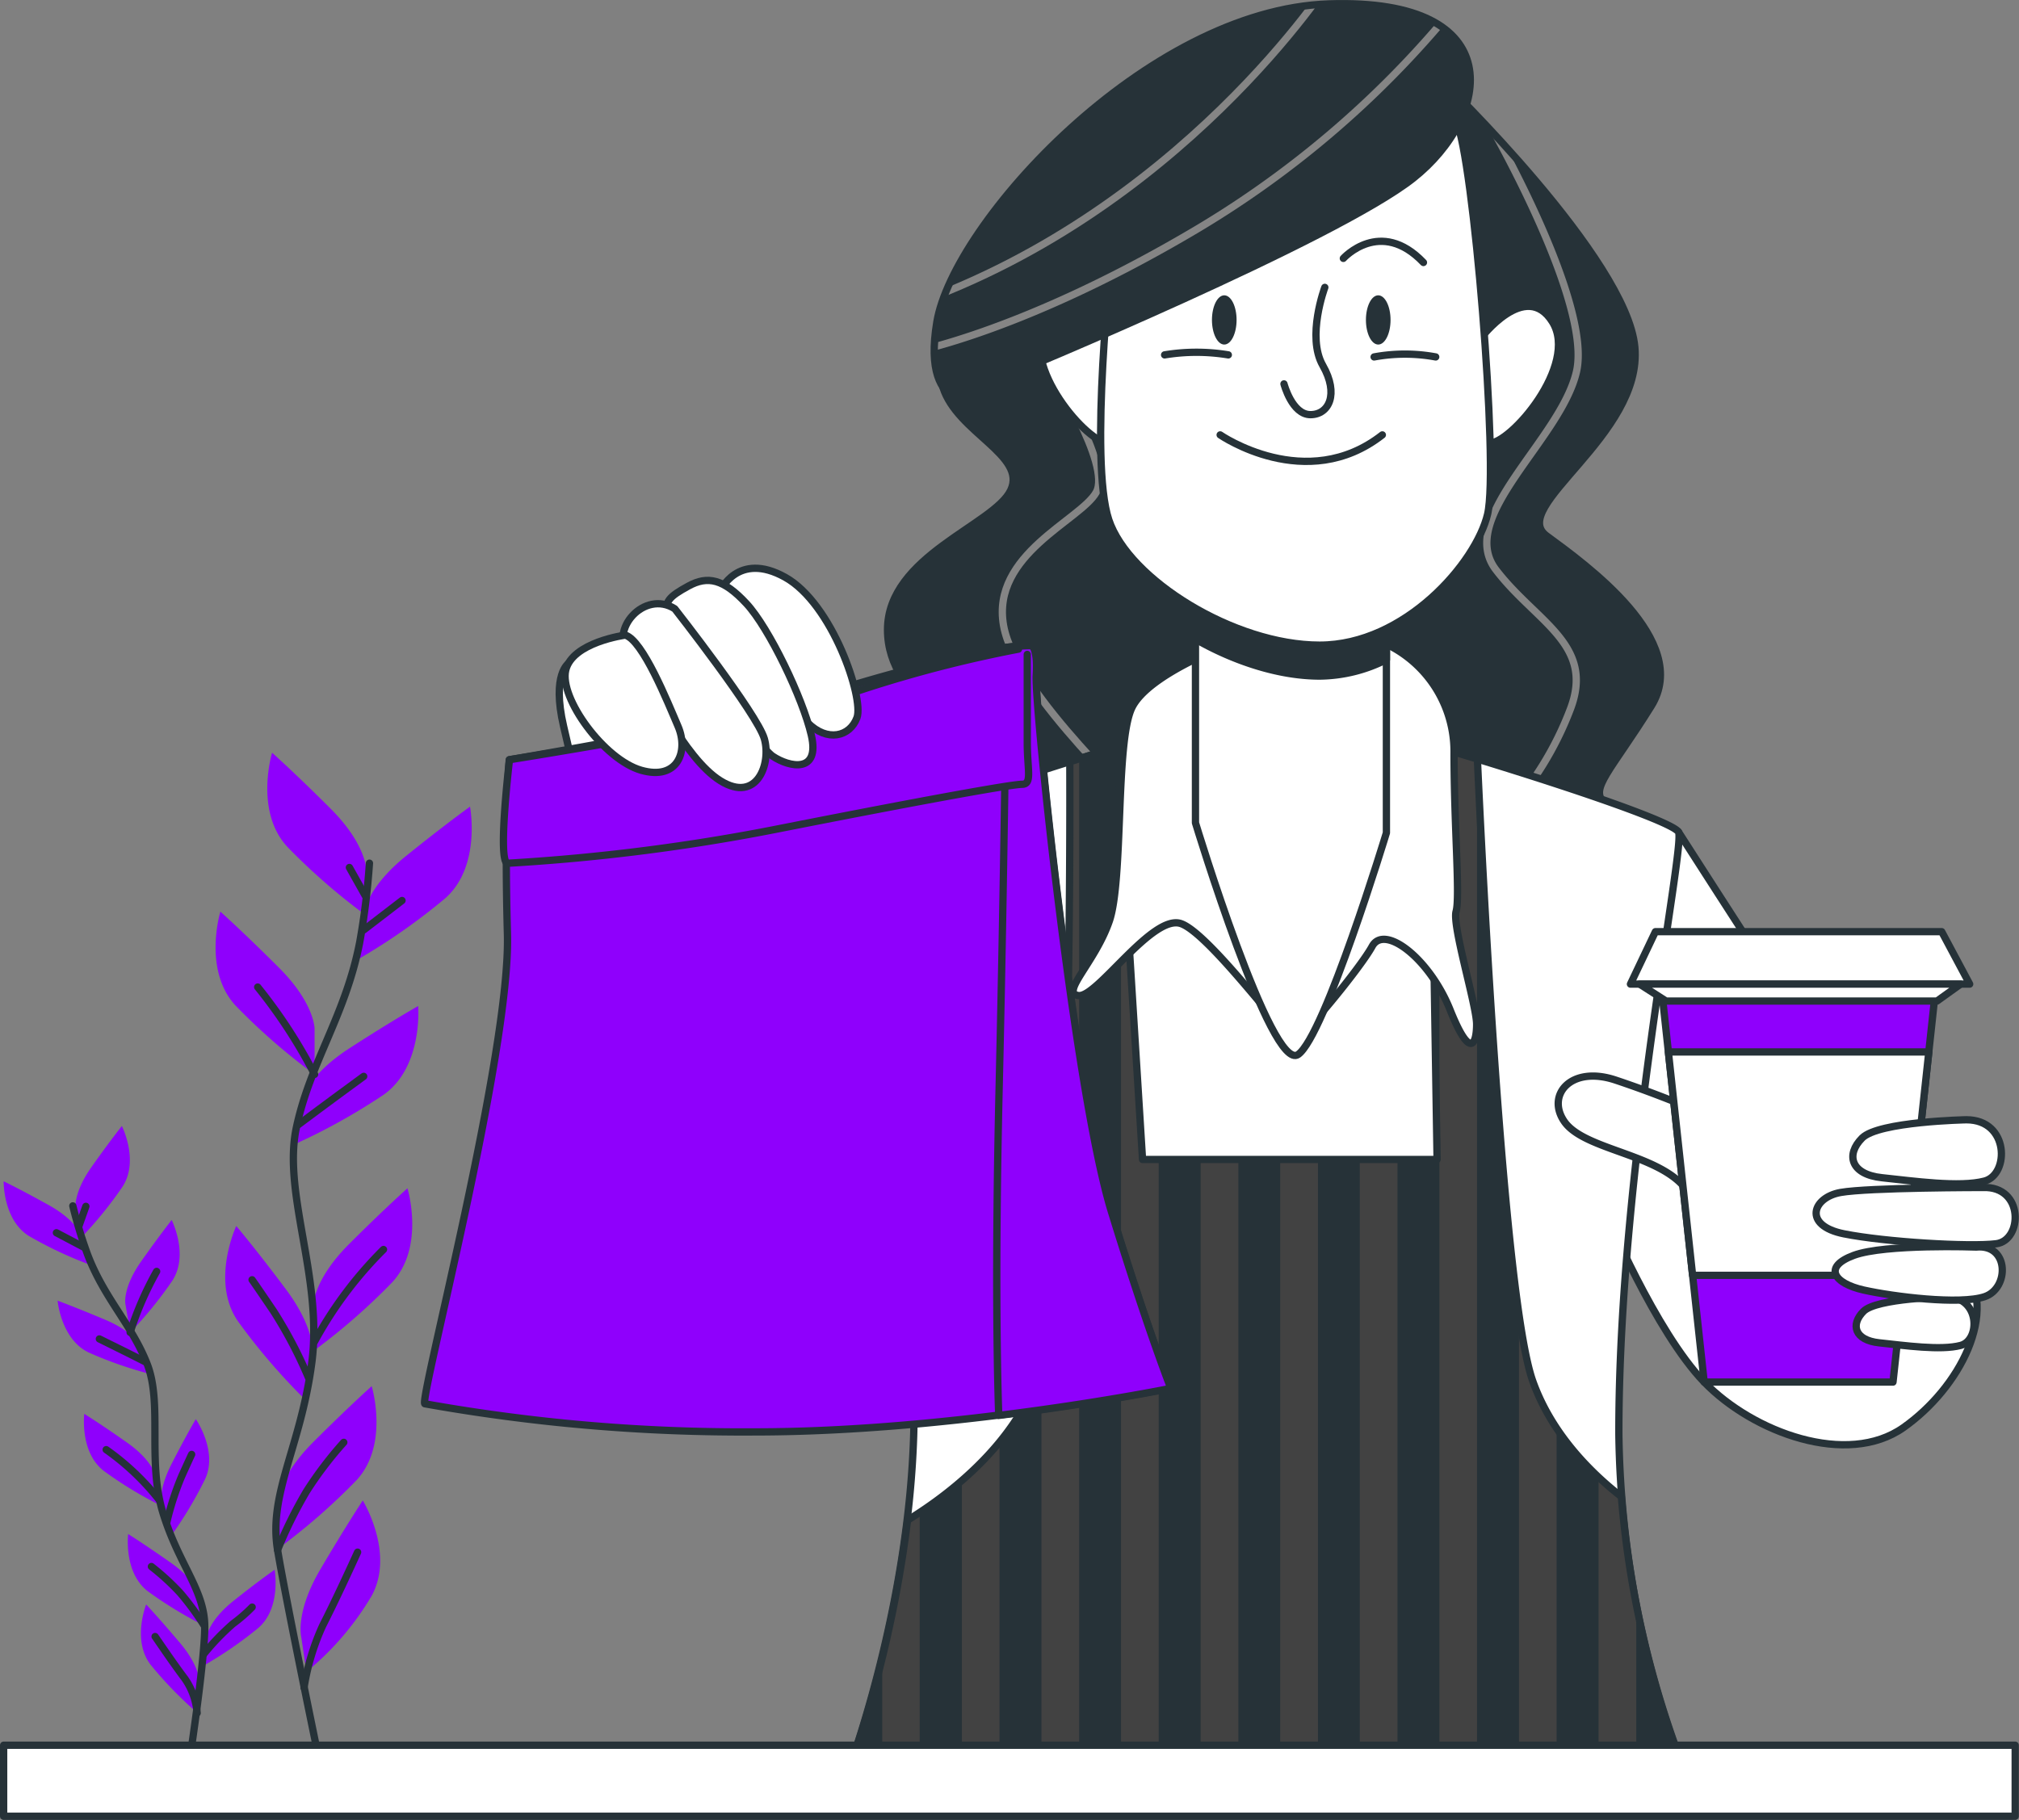 <svg xmlns="http://www.w3.org/2000/svg" xmlns:xlink="http://www.w3.org/1999/xlink" width="276.75" height="249.503" viewBox="0 0 276.75 249.503"><rect x="0" y="0" width="276.75" height="249.503" fill="#808080" stroke="none"/>   <defs>     <clipPath id="clip-path">       <path id="Caminho_19103" data-name="Caminho 19103" d="M255.406,159.671s25.044,24.2,26.169,36.3-17.449,21.95-12.1,25.888,19.962,14.355,14.346,23.356-8.439,11.261-6.47,13.23,6.751,3.63,6.47,8.439-5.907,8.938-5.907,8.938H188.994s-4.782.281-4.219-6.47,10.126-10.408,8.439-15.48-14.073-9-14.073-19.137,14.636-14.346,16.886-19.128-7.314-7.885-9.283-14.073,8.166-16.886,14.346-22.512,30.96-21.95,40.832-22.512S255.406,159.671,255.406,159.671Z" transform="translate(-179.14 -156.446)" fill="#263238" stroke="#263238" stroke-linecap="round" stroke-linejoin="round" stroke-width="1"></path>     </clipPath>     <clipPath id="clip-path-2">       <path id="Caminho_19115" data-name="Caminho 19115" d="M279.135,363.192c-4.156-3.239-9.555-8.566-12.141-15.825-4.02-11.261-6.978-71.683-7.595-85.294-2.151-.653-4.31-1.307-6.433-1.933l.907,56.829H213.5l-3.53-56.539c-2.15.662-4.319,1.343-6.442,2.014.045,11.478.045,65.023-3.185,80.385-2.477,11.8-12.794,19.754-19.055,23.592a164.917,164.917,0,0,1-8.593,35.814H288.381A133.511,133.511,0,0,1,279.135,363.192Z" transform="translate(-172.69 -260.14)" fill="#263238" stroke="#263238" stroke-linecap="round" stroke-linejoin="round" stroke-width="1"></path>     </clipPath>     <clipPath id="clip-path-3">       <path id="Caminho_19132" data-name="Caminho 19132" d="M196.961,198.826s44.181-18.293,54.879-26.741,13.5-24.762-11.542-23.919-51.494,30.116-53.744,43.618,6.724,10.671,6.724,10.671" transform="translate(-186.191 -148.135)" fill="#263238" stroke="#263238" stroke-linecap="round" stroke-linejoin="round" stroke-width="1"></path>     </clipPath>   </defs>   <g id="Grupo_7708" data-name="Grupo 7708" transform="translate(-1011.097 -789.717)">     <g id="freepik--Plants--inject-190" transform="translate(1011.597 892.913)">       <path id="Caminho_19068" data-name="Caminho 19068" d="M99.015,277.362s0-3.493-4.882-8.375-8.03-7.677-8.03-7.677-2.441,8.03,2.1,12.912a86.1,86.1,0,0,0,10.816,9.419Z" transform="translate(-49.308 -261.31)" fill="#8f00fc "></path>       <path id="Caminho_19069" data-name="Caminho 19069" d="M91.205,301.363s0-3.484-4.891-8.366-8.021-7.676-8.021-7.676-2.441,8.021,2.1,12.9a85.293,85.293,0,0,0,10.816,9.419Z" transform="translate(-48.585 -263.534)" fill="#8f00fc "></path>       <path id="Caminho_19070" data-name="Caminho 19070" d="M99.992,284.041s.363-3.466,5.735-7.8,8.793-6.787,8.793-6.787,1.579,8.239-3.448,12.613a85.294,85.294,0,0,1-11.742,8.23Z" transform="translate(-50.594 -262.064)" fill="#8f00fc "></path>       <path id="Caminho_19071" data-name="Caminho 19071" d="M90.486,312.565s.735-3.412,6.533-7.168,9.455-5.816,9.455-5.816.69,8.348-4.755,12.177A85.012,85.012,0,0,1,89.17,318.7Z" transform="translate(-49.653 -264.854)" fill="#8f00fc "></path>       <path id="Caminho_19072" data-name="Caminho 19072" d="M92.4,343.163s0-3.493,4.882-8.375,8.021-7.667,8.021-7.667,2.441,8.021-2.1,12.9A85.638,85.638,0,0,1,92.4,349.442Z" transform="translate(-49.952 -267.405)" fill="#8f00fc "></path>       <path id="Caminho_19073" data-name="Caminho 19073" d="M91.086,350.532s.49-3.448-3.63-8.974-6.851-8.738-6.851-8.738-3.557,7.595.236,13.066a85.6,85.6,0,0,0,9.364,10.889Z" transform="translate(-48.72 -267.933)" fill="#8f00fc "></path>       <path id="Caminho_19074" data-name="Caminho 19074" d="M87,373.063s0-3.484,4.882-8.366S99.9,357.02,99.9,357.02s2.441,8.021-2.087,12.9A85.29,85.29,0,0,1,87,379.342Z" transform="translate(-49.452 -270.174)" fill="#8f00fc "></path>       <path id="Caminho_19075" data-name="Caminho 19075" d="M90.579,393.082s-.907-3.375,2.6-9.337S99,374.29,99,374.29s4.4,7.141,1.252,13.012a39.184,39.184,0,0,1-8.965,10.471Z" transform="translate(-49.774 -271.774)" fill="#8f00fc "></path>       <path id="Caminho_19076" data-name="Caminho 19076" d="M99.571,278a99.036,99.036,0,0,1-1.334,10.834c-1.933,9.981-6.76,16.405-8.684,25.407s3.63,20.607,2.123,32.185-5.989,18-4.7,25.724,6.352,31.976,6.352,31.976" transform="translate(-49.429 -262.856)" fill="none" stroke="#263238" stroke-linecap="round" stroke-linejoin="round" stroke-width="1"></path>       <line id="Linha_436" data-name="Linha 436" y1="4.038" x2="5.254" transform="translate(49.353 20.262)" fill="none" stroke="#263238" stroke-linecap="round" stroke-linejoin="round" stroke-width="1"></line>       <line id="Linha_437" data-name="Linha 437" x1="2.196" y1="3.911" transform="translate(47.393 15.734)" fill="none" stroke="#263238" stroke-linecap="round" stroke-linejoin="round" stroke-width="1"></line>       <path id="Caminho_19077" data-name="Caminho 19077" d="M90.16,316.816s4.4-3.3,8.938-6.606" transform="translate(-49.745 -265.839)" fill="none" stroke="#263238" stroke-linecap="round" stroke-linejoin="round" stroke-width="1"></path>       <path id="Caminho_19078" data-name="Caminho 19078" d="M91.794,308.688A70.56,70.56,0,0,0,84,296.72" transform="translate(-49.174 -264.59)" fill="none" stroke="#263238" stroke-linecap="round" stroke-linejoin="round" stroke-width="1"></path>       <path id="Caminho_19079" data-name="Caminho 19079" d="M92.59,348.983a54.445,54.445,0,0,1,9.446-12.613" transform="translate(-49.97 -268.262)" fill="none" stroke="#263238" stroke-linecap="round" stroke-linejoin="round" stroke-width="1"></path>       <path id="Caminho_19080" data-name="Caminho 19080" d="M90.854,354.3a60.789,60.789,0,0,0-4.773-9.074c-2.568-3.793-2.931-4.283-2.931-4.283" transform="translate(-49.096 -268.685)" fill="none" stroke="#263238" stroke-linecap="round" stroke-linejoin="round" stroke-width="1"></path>       <path id="Caminho_19081" data-name="Caminho 19081" d="M87,380.264a59.688,59.688,0,0,1,3.965-8.03,51.1,51.1,0,0,1,5.109-6.724" transform="translate(-49.452 -270.961)" fill="none" stroke="#263238" stroke-linecap="round" stroke-linejoin="round" stroke-width="1"></path>       <path id="Caminho_19082" data-name="Caminho 19082" d="M91,400.665a32.338,32.338,0,0,1,2.568-8.529c1.815-3.557,3.92-8.166,4.773-10.036" transform="translate(-49.823 -272.497)" fill="none" stroke="#263238" stroke-linecap="round" stroke-linejoin="round" stroke-width="1"></path>       <path id="Caminho_19083" data-name="Caminho 19083" d="M56.478,329.17s-.381-2.187,2.15-5.78,4.2-5.68,4.2-5.68,2.4,4.764.091,8.321a54.226,54.226,0,0,1-5.762,7.078Z" transform="translate(-46.623 -266.534)" fill="#8f00fc "></path>       <path id="Caminho_19084" data-name="Caminho 19084" d="M64,343.379s-.372-2.187,2.16-5.78,4.192-5.689,4.192-5.689,2.4,4.773.091,8.321a54.66,54.66,0,0,1-5.762,7.087Z" transform="translate(-47.32 -267.849)" fill="#8f00fc "></path>       <path id="Caminho_19085" data-name="Caminho 19085" d="M56.309,333.637s-.608-2.132-4.446-4.274-6.243-3.3-6.243-3.3-.1,5.335,3.53,7.54a54.858,54.858,0,0,0,8.257,3.884Z" transform="translate(-45.62 -267.307)" fill="#8f00fc "></path>       <path id="Caminho_19086" data-name="Caminho 19086" d="M65.23,350.506s-.835-2.06-4.9-3.775-6.56-2.631-6.56-2.631.463,5.317,4.3,7.123a54.835,54.835,0,0,0,8.62,2.994Z" transform="translate(-46.375 -268.978)" fill="#8f00fc "></path>       <path id="Caminho_19087" data-name="Caminho 19087" d="M67.631,369.857s-.381-2.187-3.974-4.718-5.862-3.938-5.862-3.938-.662,5.29,2.722,7.858a54.222,54.222,0,0,0,7.8,4.737Z" transform="translate(-46.742 -270.562)" fill="#8f00fc "></path>       <path id="Caminho_19088" data-name="Caminho 19088" d="M69.508,374.213s-.69-2.105,1.307-6.025S74.163,362,74.163,362s3.058,4.383,1.27,8.23a54.807,54.807,0,0,1-4.691,7.822Z" transform="translate(-47.822 -270.636)" fill="#8f00fc "></path>       <path id="Caminho_19089" data-name="Caminho 19089" d="M76.224,393.97s.254-2.2,3.693-4.945,5.635-4.265,5.635-4.265.962,5.245-2.259,8a54.669,54.669,0,0,1-7.522,5.172Z" transform="translate(-48.412 -272.744)" fill="#8f00fc "></path>       <path id="Caminho_19090" data-name="Caminho 19090" d="M74.261,388.026s-.381-2.187-3.974-4.718-5.862-3.947-5.862-3.947-.662,5.3,2.722,7.867a55.189,55.189,0,0,0,7.8,4.737Z" transform="translate(-47.357 -272.243)" fill="#8f00fc "></path>       <path id="Caminho_19091" data-name="Caminho 19091" d="M74.4,400.889s.181-2.214-2.65-5.571S67.077,390,67.077,390s-1.978,4.954.635,8.3a54.612,54.612,0,0,0,6.352,6.551Z" transform="translate(-47.541 -273.229)" fill="#8f00fc "></path>       <path id="Caminho_19092" data-name="Caminho 19092" d="M56.07,329.78a61.182,61.182,0,0,0,2.014,6.642c2.287,6.043,6.016,9.555,8.166,15s0,13.311,2.16,20.407,5.744,10.644,5.744,15.625-2.278,19.654-2.278,19.654" transform="translate(-46.588 -267.651)" fill="none" stroke="#263238" stroke-linecap="round" stroke-linejoin="round" stroke-width="1"></path>       <line id="Linha_438" data-name="Linha 438" x1="3.738" y1="1.969" transform="translate(7.232 65.812)" fill="none" stroke="#263238" stroke-linecap="round" stroke-linejoin="round" stroke-width="1"></line>       <line id="Linha_439" data-name="Linha 439" y1="2.695" x2="0.953" transform="translate(10.317 62.192)" fill="none" stroke="#263238" stroke-linecap="round" stroke-linejoin="round" stroke-width="1"></line>       <path id="Caminho_19093" data-name="Caminho 19093" d="M66.432,353.047s-3.121-1.588-6.352-3.167" transform="translate(-46.959 -269.513)" fill="none" stroke="#263238" stroke-linecap="round" stroke-linejoin="round" stroke-width="1"></path>       <path id="Caminho_19094" data-name="Caminho 19094" d="M64.73,348.037a44.814,44.814,0,0,1,3.63-8.357" transform="translate(-47.39 -268.568)" fill="none" stroke="#263238" stroke-linecap="round" stroke-linejoin="round" stroke-width="1"></path>       <path id="Caminho_19095" data-name="Caminho 19095" d="M68.369,373.488a34.579,34.579,0,0,0-7.259-6.878" transform="translate(-47.054 -271.063)" fill="none" stroke="#263238" stroke-linecap="round" stroke-linejoin="round" stroke-width="1"></path>       <path id="Caminho_19096" data-name="Caminho 19096" d="M70.29,376.531a39.724,39.724,0,0,1,2.014-6.2c1.2-2.659,1.37-3,1.37-3" transform="translate(-47.905 -271.129)" fill="none" stroke="#263238" stroke-linecap="round" stroke-linejoin="round" stroke-width="1"></path>       <path id="Caminho_19097" data-name="Caminho 19097" d="M75.85,396.842a33.153,33.153,0,0,1,4.02-4.174,21.427,21.427,0,0,0,2.613-2.268" transform="translate(-48.42 -273.266)" fill="none" stroke="#263238" stroke-linecap="round" stroke-linejoin="round" stroke-width="1"></path>       <path id="Caminho_19098" data-name="Caminho 19098" d="M75.254,392.5a37.987,37.987,0,0,0-3.357-4.6,32.934,32.934,0,0,0-3.956-3.63" transform="translate(-47.687 -272.698)" fill="none" stroke="#263238" stroke-linecap="round" stroke-linejoin="round" stroke-width="1"></path>       <path id="Caminho_19099" data-name="Caminho 19099" d="M74.262,405.33a9.555,9.555,0,0,0-1.679-4.7c-1.533-2.033-3.348-4.718-4.083-5.78" transform="translate(-47.739 -273.678)" fill="none" stroke="#263238" stroke-linecap="round" stroke-linejoin="round" stroke-width="1"></path>     </g>     <g id="freepik--Character--inject-190" transform="translate(1069.292 790.22)">       <path id="Caminho_19100" data-name="Caminho 19100" d="M255.406,159.671s25.044,24.2,26.169,36.3-17.449,21.95-12.1,25.888,19.962,14.355,14.346,23.356-8.439,11.261-6.47,13.23,6.751,3.63,6.47,8.439-5.907,8.938-5.907,8.938H188.994s-4.782.281-4.219-6.47,10.126-10.408,8.439-15.48-14.073-9-14.073-19.137,14.636-14.346,16.886-19.128-7.314-7.885-9.283-14.073,8.166-16.886,14.346-22.512,30.96-21.95,40.832-22.512S255.406,159.671,255.406,159.671Z" transform="translate(-115.68 -148.905)" fill="#263238"></path>       <g id="Grupo_7705" data-name="Grupo 7705" transform="translate(63.46 7.541)" clip-path="url(#clip-path)">         <path id="Caminho_19101" data-name="Caminho 19101" d="M270.505,167.22s13.611,23.783,11.46,33.12-16.56,19.962-11.043,27.176,13.611,10.19,10.2,19.109a44.806,44.806,0,0,1-8.92,14.436" transform="translate(-187.525 -157.444)" fill="none" stroke="#858585" stroke-linecap="round" stroke-linejoin="round" stroke-width="1"></path>         <path id="Caminho_19102" data-name="Caminho 19102" d="M203,203.26s8.493,13.157,6.352,16.977-14.436,8.493-12.7,18.257,19.536,25.053,19.536,26.759" transform="translate(-180.747 -160.782)" fill="none" stroke="#858585" stroke-linecap="round" stroke-linejoin="round" stroke-width="1"></path>       </g>       <path id="Caminho_19104" data-name="Caminho 19104" d="M255.406,159.671s25.044,24.2,26.169,36.3-17.449,21.95-12.1,25.888,19.962,14.355,14.346,23.356-8.439,11.261-6.47,13.23,6.751,3.63,6.47,8.439-5.907,8.938-5.907,8.938H188.994s-4.782.281-4.219-6.47,10.126-10.408,8.439-15.48-14.073-9-14.073-19.137,14.636-14.346,16.886-19.128-7.314-7.885-9.283-14.073,8.166-16.886,14.346-22.512,30.96-21.95,40.832-22.512S255.406,159.671,255.406,159.671Z" transform="translate(-115.68 -148.905)" fill="none" stroke="#263238" stroke-linecap="round" stroke-linejoin="round" stroke-width="1"></path>       <path id="Caminho_19105" data-name="Caminho 19105" d="M297.6,273.27s34.027,53.082,39.017,59.434-.454,16.787-8.166,22.231-20.625.69-27.321-6.234-13.511-23.256-13.511-23.256Z" transform="translate(-125.727 -159.725)" fill="#fff" stroke="#263238" stroke-linecap="round" stroke-linejoin="round" stroke-width="1"></path>       <path id="Caminho_19106" data-name="Caminho 19106" d="M229.785,253.769s-31.758,9.528-41.74,13.157-12.7,4.083-12.7,7.713c0,2.114,7.577,43.228,6.805,78.489-.553,25.479-9.528,48.545-9.528,48.545H288.311a132.606,132.606,0,0,1-9.528-47.638c-.054-36.431,9.228-80.975,8.166-82.572C285.135,268.741,233.868,253.315,229.785,253.769Z" transform="translate(-115.076 -157.918)" fill="#fff" stroke="#263238" stroke-linecap="round" stroke-linejoin="round" stroke-width="1"></path>       <path id="Caminho_19107" data-name="Caminho 19107" d="M279.135,363.192c-4.156-3.239-9.555-8.566-12.141-15.825-4.02-11.261-6.978-71.683-7.595-85.294-2.151-.653-4.31-1.307-6.433-1.933l.907,56.829H213.5l-3.53-56.539c-2.15.662-4.319,1.343-6.442,2.014.045,11.478.045,65.023-3.185,80.385-2.477,11.8-12.794,19.754-19.055,23.592a164.917,164.917,0,0,1-8.593,35.814H288.381A133.511,133.511,0,0,1,279.135,363.192Z" transform="translate(-115.083 -158.509)" fill="#263238"></path>       <g id="Grupo_7706" data-name="Grupo 7706" transform="translate(57.607 101.631)" clip-path="url(#clip-path-2)">         <path id="Caminho_19108" data-name="Caminho 19108" d="M207.562,262.22l-1.325.417c.045,11.478.045,65.023-3.185,80.385-.181.853-.408,1.67-.662,2.477v56.956h5.172Z" transform="translate(-175.441 -260.333)" fill="#424242"></path>         <rect id="Retângulo_4747" data-name="Retângulo 4747" width="5.172" height="85.294" transform="translate(48.772 56.829)" fill="#424242"></rect>         <path id="Caminho_19109" data-name="Caminho 19109" d="M178.34,395.708v17.24h5.136V376c-.617.408-1.216.8-1.769,1.143A162.042,162.042,0,0,1,178.34,395.708Z" transform="translate(-173.213 -270.871)" fill="#424242"></path>         <path id="Caminho_19110" data-name="Caminho 19110" d="M195.533,365.38a44.075,44.075,0,0,1-5.163,5.3V412.01h5.163Z" transform="translate(-174.327 -269.887)" fill="#424242"></path>         <path id="Caminho_19111" data-name="Caminho 19111" d="M214.41,271.47V403.313h5.172V318.019h-2.259Z" transform="translate(-176.554 -261.189)" fill="#424242"></path>         <path id="Caminho_19112" data-name="Caminho 19112" d="M274.53,346.17v64.061h5.163V361.777a29.82,29.82,0,0,1-3.267-6.443A54.5,54.5,0,0,1,274.53,346.17Z" transform="translate(-182.122 -268.108)" fill="#424242"></path>         <path id="Caminho_19113" data-name="Caminho 19113" d="M286.55,370.76V412.5h5.172V388.218a128.454,128.454,0,0,1-2.042-14.781C288.691,372.665,287.63,371.767,286.55,370.76Z" transform="translate(-183.235 -270.385)" fill="#424242"></path>         <path id="Caminho_19114" data-name="Caminho 19114" d="M267.673,262.1c-1.724-.535-3.457-1.052-5.163-1.561V402.3h5.163Z" transform="translate(-181.009 -260.177)" fill="#424242"></path>         <rect id="Retângulo_4748" data-name="Retângulo 4748" width="5.172" height="85.294" transform="translate(70.585 56.829)" fill="#424242"></rect>         <rect id="Retângulo_4749" data-name="Retângulo 4749" width="5.172" height="85.294" transform="translate(59.679 56.829)" fill="#424242"></rect>       </g>       <path id="Caminho_19116" data-name="Caminho 19116" d="M279.135,363.192c-4.156-3.239-9.555-8.566-12.141-15.825-4.02-11.261-6.978-71.683-7.595-85.294-2.151-.653-4.31-1.307-6.433-1.933l.907,56.829H213.5l-3.53-56.539c-2.15.662-4.319,1.343-6.442,2.014.045,11.478.045,65.023-3.185,80.385-2.477,11.8-12.794,19.754-19.055,23.592a164.917,164.917,0,0,1-8.593,35.814H288.381A133.511,133.511,0,0,1,279.135,363.192Z" transform="translate(-115.083 -158.509)" fill="none" stroke="#263238" stroke-linecap="round" stroke-linejoin="round" stroke-width="1"></path>       <path id="Caminho_19117" data-name="Caminho 19117" d="M229.3,244.474s-11.8,4.219-14.074,9-1.125,23.592-3.094,29.263-6.751,9.854-4.21,10.172,10.126-11.261,14.064-9.854S236.626,299.1,237.47,299.1s9.01-9.845,10.7-12.939,7.876,1.688,10.689,8.72,3.63,4.537,3.63,1.969-3.375-13.511-2.813-15.48-.281-11.8-.281-21.668a16.333,16.333,0,0,0-13.511-16.333C239.684,242.214,229.3,244.474,229.3,244.474Z" transform="translate(-118.279 -156.925)" fill="#fff" stroke="#263238" stroke-linecap="round" stroke-linejoin="round" stroke-width="1"></path>       <path id="Caminho_19118" data-name="Caminho 19118" d="M225.66,236.86v31.8s10.417,34.326,14.073,31.758,12.1-30.388,12.1-30.388V237.141S238.89,242.776,225.66,236.86Z" transform="translate(-119.989 -156.353)" fill="#fff" stroke="#263238" stroke-linecap="round" stroke-linejoin="round" stroke-width="1"></path>       <path id="Caminho_19119" data-name="Caminho 19119" d="M225.66,236.86v6.615c5.263,3.022,11.46,5.063,17.041,5.063a20.634,20.634,0,0,0,9.137-2.259v-9.137S238.89,242.776,225.66,236.86Z" transform="translate(-119.989 -156.353)" fill="#263238" stroke="#263238" stroke-linecap="round" stroke-linejoin="round" stroke-width="1"></path>       <path id="Caminho_19120" data-name="Caminho 19120" d="M212.79,198.27s-6.188-8.166-9.854-2.259,5.916,16.886,8.729,16.605S212.79,198.27,212.79,198.27Z" transform="translate(-117.808 -152.371)" fill="#fff" stroke="#263238" stroke-linecap="round" stroke-linejoin="round" stroke-width="1"></path>       <path id="Caminho_19121" data-name="Caminho 19121" d="M268.679,198.27s6.188-8.166,9.854-2.259-5.916,16.886-8.729,16.605S268.679,198.27,268.679,198.27Z" transform="translate(-123.927 -152.371)" fill="#fff" stroke="#263238" stroke-linecap="round" stroke-linejoin="round" stroke-width="1"></path>       <path id="Caminho_19122" data-name="Caminho 19122" d="M212.846,183.9s-3.121,28.129-.39,36.3,17.177,17.177,28.891,17.177,21.46-11.315,23.029-17.957-1.96-49.18-4.3-53.862-17.168-5.072-32,2.341S212.846,183.9,212.846,183.9Z" transform="translate(-118.662 -149.434)" fill="#fff" stroke="#263238" stroke-linecap="round" stroke-linejoin="round" stroke-width="1"></path>       <path id="Caminho_19123" data-name="Caminho 19123" d="M244.629,191s-2.532,6.76-.281,10.7.844,6.751-1.688,6.751-3.63-4.219-3.63-4.219" transform="translate(-121.227 -152.105)" fill="none" stroke="#263238" stroke-linecap="round" stroke-linejoin="round" stroke-width="1"></path>       <path id="Caminho_19124" data-name="Caminho 19124" d="M229.39,213.29s11.8,8.166,22.231,0" transform="translate(-120.334 -154.17)" fill="none" stroke="#263238" stroke-linecap="round" stroke-linejoin="round" stroke-width="1"></path>       <path id="Caminho_19125" data-name="Caminho 19125" d="M248,186.381s5.072-5.626,10.979.563" transform="translate(-122.058 -151.461)" fill="none" stroke="#263238" stroke-linecap="round" stroke-linejoin="round" stroke-width="1"></path>       <path id="Caminho_19126" data-name="Caminho 19126" d="M234.131,185.74a8.286,8.286,0,0,0-11.261-.563" transform="translate(-119.73 -151.382)" fill="none" stroke="#263238" stroke-linecap="round" stroke-linejoin="round" stroke-width="1"></path>       <ellipse id="Elipse_128" data-name="Elipse 128" cx="1.688" cy="3.375" rx="1.688" ry="3.375" transform="translate(129.036 39.984)" fill="#263238"></ellipse>       <ellipse id="Elipse_129" data-name="Elipse 129" cx="1.688" cy="3.375" rx="1.688" ry="3.375" transform="translate(107.931 39.984)" fill="#263238"></ellipse>       <path id="Caminho_19127" data-name="Caminho 19127" d="M221,201.164a26.831,26.831,0,0,1,8.729,0" transform="translate(-119.557 -153.014)" fill="none" stroke="#263238" stroke-linecap="round" stroke-linejoin="round" stroke-width="1"></path>       <path id="Caminho_19128" data-name="Caminho 19128" d="M252.65,201.471a23.275,23.275,0,0,1,8.439,0" transform="translate(-122.489 -153.039)" fill="none" stroke="#263238" stroke-linecap="round" stroke-linejoin="round" stroke-width="1"></path>       <path id="Caminho_19129" data-name="Caminho 19129" d="M196.961,198.826s44.181-18.293,54.879-26.741,13.5-24.762-11.542-23.919-51.494,30.116-53.744,43.618,6.724,10.671,6.724,10.671" transform="translate(-116.333 -148.135)" fill="#263238"></path>       <g id="Grupo_7707" data-name="Grupo 7707" transform="translate(69.858)" clip-path="url(#clip-path-3)">         <path id="Caminho_19130" data-name="Caminho 19130" d="M256.872,149a134.047,134.047,0,0,1-36.513,31C197,193.607,182.14,196.139,182.14,196.139" transform="translate(-185.816 -148.215)" fill="none" stroke="#858585" stroke-linecap="round" stroke-linejoin="round" stroke-width="1"></path>         <path id="Caminho_19131" data-name="Caminho 19131" d="M240.183,144.29s-20.806,32.666-59.443,45.433" transform="translate(-185.686 -147.779)" fill="none" stroke="#858585" stroke-linecap="round" stroke-linejoin="round" stroke-width="1"></path>       </g>       <path id="Caminho_19133" data-name="Caminho 19133" d="M196.961,198.826s44.181-18.293,54.879-26.741,13.5-24.762-11.542-23.919-51.494,30.116-53.744,43.618,6.724,10.671,6.724,10.671" transform="translate(-116.333 -148.135)" fill="none" stroke="#263238" stroke-linecap="round" stroke-linejoin="round" stroke-width="1"></path>       <path id="Caminho_19134" data-name="Caminho 19134" d="M299.66,315.024s-5.217-2.268-11.342-4.31-9.528,2.042-7.032,5.671,11.342,4.31,15.652,8.166,7.713,16.333,12.023,18.6a27.668,27.668,0,0,0,9.074,2.722V315.024Z" transform="translate(-125.064 -163.142)" fill="#fff" stroke="#263238" stroke-linecap="round" stroke-linejoin="round" stroke-width="1"></path>       <path id="Caminho_19135" data-name="Caminho 19135" d="M327.8,350.951H301.919L296.13,297.57h37.457Z" transform="translate(-126.516 -161.975)" fill="#8f00fc " stroke="#263238" stroke-linecap="round" stroke-linejoin="round" stroke-width="1"></path>       <path id="Caminho_19136" data-name="Caminho 19136" d="M334.035,288.35H294.791l-3.421,7.186h46.5Z" transform="translate(-126.075 -161.122)" fill="#fff" stroke="#263238" stroke-linecap="round" stroke-linejoin="round" stroke-width="1"></path>       <path id="Caminho_19137" data-name="Caminho 19137" d="M296.38,298.593h37.139l3.239-2.323H292.75Z" transform="translate(-126.203 -161.855)" fill="#fff" stroke="#263238" stroke-linecap="round" stroke-linejoin="round" stroke-width="1"></path>       <path id="Caminho_19138" data-name="Caminho 19138" d="M329.475,337.144,332.8,306.52H297.1l3.321,30.624Z" transform="translate(-126.605 -162.804)" fill="#fff" stroke="#263238" stroke-linecap="round" stroke-linejoin="round" stroke-width="1"></path>       <path id="Caminho_19139" data-name="Caminho 19139" d="M340.531,316.77s-12.023.227-14.291,2.5-1.588,4.991,2.722,5.444,10.662,1.361,14.064.454S346.429,316.77,340.531,316.77Z" transform="translate(-129.186 -163.754)" fill="#fff" stroke="#263238" stroke-linecap="round" stroke-linejoin="round" stroke-width="1"></path>       <path id="Caminho_19140" data-name="Caminho 19140" d="M337.819,343.52s-9.546.182-11.342,1.987-1.261,3.956,2.16,4.319,8.457,1.08,11.161.354S342.492,343.52,337.819,343.52Z" transform="translate(-129.233 -166.231)" fill="#fff" stroke="#263238" stroke-linecap="round" stroke-linejoin="round" stroke-width="1"></path>       <path id="Caminho_19141" data-name="Caminho 19141" d="M342.286,327s-15.652,0-19.509.681-5.217,4.537.454,5.671,17.24,1.815,20.87,1.361S347.958,326.791,342.286,327Z" transform="translate(-128.673 -164.701)" fill="#fff" stroke="#263238" stroke-linecap="round" stroke-linejoin="round" stroke-width="1"></path>       <path id="Caminho_19142" data-name="Caminho 19142" d="M341.645,335.994s-12.477-.454-16.787,1.134-2.722,3.856,1.361,4.764,13.157,2.042,16.56.907S346.182,335.558,341.645,335.994Z" transform="translate(-128.939 -165.529)" fill="#fff" stroke="#263238" stroke-linecap="round" stroke-linejoin="round" stroke-width="1"></path>       <path id="Caminho_19143" data-name="Caminho 19143" d="M130.866,247.708s-2.4,1.443-.717,8.665l1.679,7.214,10.344-1.924s-4.537-8.166-6.5-11.8S131.383,246.747,130.866,247.708Z" transform="translate(-111.087 -157.293)" fill="#fff" stroke="#263238" stroke-linecap="round" stroke-linejoin="round" stroke-width="1"></path>       <path id="Caminho_19144" data-name="Caminho 19144" d="M120.815,260.773s32.956-5.535,42.828-8.9a222.24,222.24,0,0,1,22.612-6.016,28.371,28.371,0,0,1,6.016-.726s.962,0,.726,4.092,5.29,57.265,10.344,73.625,8.166,24.064,8.166,24.064-29.59,6.016-57.02,6.016a248.148,248.148,0,0,1-45.233-3.856c-.962,0,11.8-48.091,11.306-64.479C120.107,268.023,120.815,260.773,120.815,260.773Z" transform="translate(-109.203 -157.119)" fill="#8f00fc " stroke="#263238" stroke-linecap="round" stroke-linejoin="round" stroke-width="1"></path>       <path id="Caminho_19145" data-name="Caminho 19145" d="M211.393,322.847c-5.054-16.333-10.589-69.533-10.344-73.625s-.726-4.092-.726-4.092a29.044,29.044,0,0,0-3.375.245,12.822,12.822,0,0,0,0,3.121s-.254,26.232-.98,57.31c-.6,25.752-.209,40.56-.054,44.861,13.692-1.7,23.592-3.711,23.592-3.711S216.429,339.207,211.393,322.847Z" transform="translate(-117.209 -157.119)" fill="#8f00fc " stroke="#263238" stroke-linecap="round" stroke-linejoin="round" stroke-width="1"></path>       <path id="Caminho_19146" data-name="Caminho 19146" d="M192.921,246.386v12.032c0,3.847.726,5.771-.726,5.771s-13.466,2.169-32.956,6.016a272.256,272.256,0,0,1-37.538,4.809c-1.443,0,.245-14.192.245-14.192s36.568-5.78,48.354-9.627a173.98,173.98,0,0,1,21.414-5.535" transform="translate(-110.306 -157.168)" fill="#8f00fc " stroke="#263238" stroke-linecap="round" stroke-linejoin="round" stroke-width="1"></path>       <path id="Caminho_19147" data-name="Caminho 19147" d="M153.834,236.589s2.4-5.535,8.9-1.924,10.825,16.605,9.863,19.246-4.092,3.375-6.742.726-9.382-12.268-11.061-14.917S153.834,236.589,153.834,236.589Z" transform="translate(-113.322 -156.036)" fill="#fff" stroke="#263238" stroke-linecap="round" stroke-linejoin="round" stroke-width="1"></path>       <path id="Caminho_19148" data-name="Caminho 19148" d="M145.876,240.125s12.159,17.73,14.436,19.255,6.515,2.4,5.29-2.885c-1.152-5.018-5.771-14.681-8.9-18.048s-5.29-3.847-7.94-2.4S145.395,238.2,145.876,240.125Z" transform="translate(-112.587 -156.206)" fill="#fff" stroke="#263238" stroke-linecap="round" stroke-linejoin="round" stroke-width="1"></path>       <path id="Caminho_19149" data-name="Caminho 19149" d="M146.275,239.49s11.306,14.436,12.277,17.812-.971,8.9-6.016,5.771-9.627-13.475-12.513-17.086S142.137,236.849,146.275,239.49Z" transform="translate(-111.978 -156.532)" fill="#fff" stroke="#263238" stroke-linecap="round" stroke-linejoin="round" stroke-width="1"></path>       <path id="Caminho_19150" data-name="Caminho 19150" d="M138.687,243.54s-7.259.962-8.166,4.809,5.29,12.277,10.344,13.72,6.5-2.65,5.054-6.016S141.092,244.266,138.687,243.54Z" transform="translate(-111.169 -156.971)" fill="#fff" stroke="#263238" stroke-linecap="round" stroke-linejoin="round" stroke-width="1"></path>     </g>     <g id="freepik--Device--inject-190" transform="translate(1011.597 1028.984)">       <rect id="Retângulo_4750" data-name="Retângulo 4750" width="275.729" height="9.736" transform="translate(0 0)" fill="#fff" stroke="#263238" stroke-linecap="round" stroke-linejoin="round" stroke-width="1"></rect>     </g>   </g> </svg>